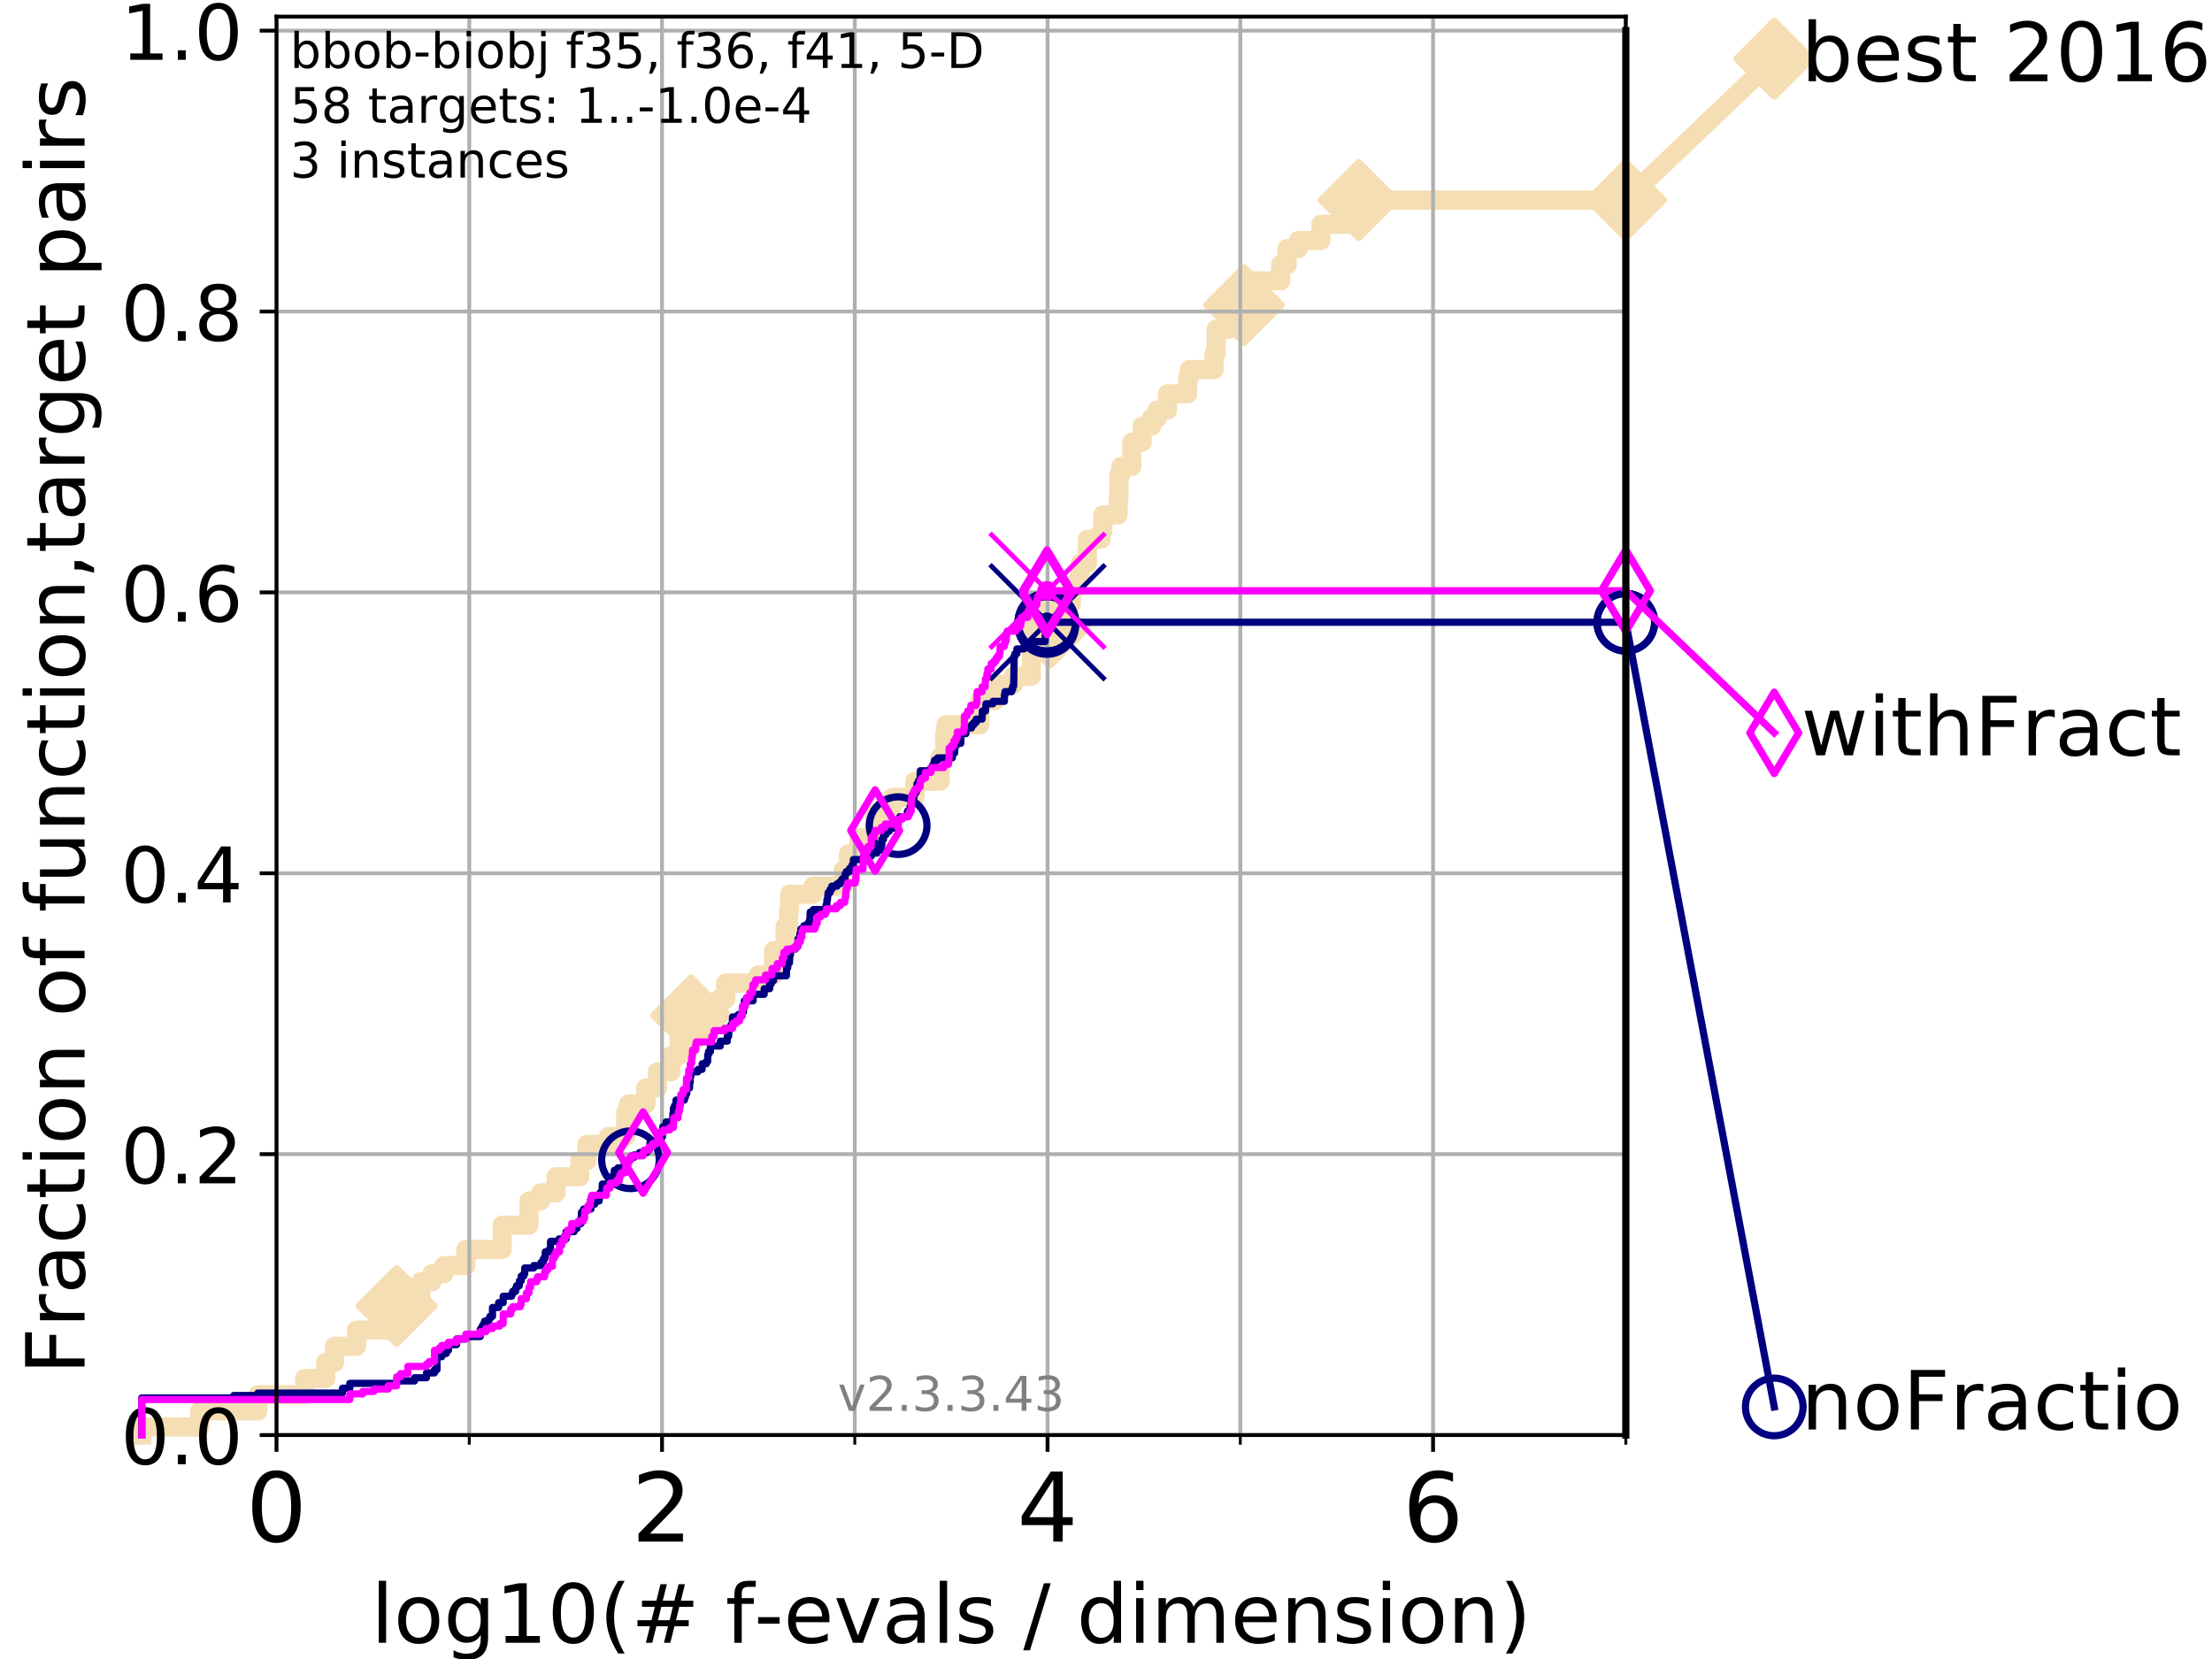 <?xml version="1.0" encoding="utf-8" standalone="no"?>
<!DOCTYPE svg PUBLIC "-//W3C//DTD SVG 1.1//EN"
  "http://www.w3.org/Graphics/SVG/1.1/DTD/svg11.dtd">
<!-- Created with matplotlib (https://matplotlib.org/) -->
<svg height="345.6pt" version="1.1" viewBox="0 0 460.8 345.6" width="460.8pt" xmlns="http://www.w3.org/2000/svg" xmlns:xlink="http://www.w3.org/1999/xlink">
 <defs>
  <style type="text/css">
*{stroke-linecap:butt;stroke-linejoin:round;}
  </style>
 </defs>
 <g id="figure_1">
  <g id="patch_1">
   <path d="M 0 345.6 
L 460.8 345.6 
L 460.8 0 
L 0 0 
z
" style="fill:#ffffff;"/>
  </g>
  <g id="axes_1">
   <g id="patch_2">
    <path d="M 57.6 298.944 
L 338.688 298.944 
L 338.688 3.456 
L 57.6 3.456 
z
" style="fill:#ffffff;"/>
   </g>
   <g id="line2d_1">
    <path d="M 29.533 298.944 
L 29.533 297.263 
L 41.621 297.263 
L 41.621 293.9 
L 53.709 293.9 
L 53.709 290.537 
L 63.468 290.537 
L 63.468 287.174 
L 67.851 287.174 
L 67.851 283.811 
L 69.688 283.811 
L 69.688 280.449 
L 74.263 280.449 
L 74.263 277.086 
L 81.776 277.086 
L 81.776 275.404 
L 82.627 275.404 
L 82.627 272.042 
L 87.644 272.042 
L 87.644 266.998 
L 89.973 266.998 
L 89.973 265.316 
L 92.504 265.316 
L 92.504 263.635 
L 97.044 263.635 
L 97.044 260.272 
L 104.592 260.272 
L 104.592 255.228 
L 110.189 255.228 
L 110.189 250.184 
L 112.581 250.184 
L 112.581 248.502 
L 115.835 248.502 
L 115.835 245.139 
L 120.759 245.139 
L 120.759 241.777 
L 122.277 241.777 
L 122.277 238.414 
L 126.773 238.414 
L 126.773 236.732 
L 130.345 236.732 
L 130.345 231.688 
L 130.927 231.688 
L 130.927 230.007 
L 134.535 230.007 
L 134.535 226.644 
L 136.98 226.644 
L 136.98 223.281 
L 139.731 223.281 
L 139.731 219.919 
L 141.464 219.919 
L 141.464 214.874 
L 143.977 214.874 
L 143.977 211.512 
L 149.735 211.512 
L 149.735 208.149 
L 151.179 208.149 
L 151.179 204.786 
L 157.998 204.786 
L 157.998 203.105 
L 161.137 203.105 
L 161.137 198.06 
L 163.558 198.06 
L 163.558 193.016 
L 164.28 193.016 
L 164.28 189.653 
L 164.486 189.653 
L 164.486 186.291 
L 169.354 186.291 
L 169.354 184.609 
L 175.686 184.609 
L 175.686 181.246 
L 176.763 181.246 
L 176.763 177.884 
L 178.957 177.884 
L 178.957 174.521 
L 182.215 174.521 
L 182.215 169.477 
L 185.542 169.477 
L 185.542 167.795 
L 185.928 167.795 
L 185.928 166.114 
L 190.575 166.114 
L 190.575 162.751 
L 195.837 162.751 
L 195.837 157.707 
L 196.806 157.707 
L 196.806 152.663 
L 197.041 152.663 
L 197.041 150.981 
L 204.12 150.981 
L 204.12 145.937 
L 207.288 145.937 
L 207.288 144.256 
L 208.267 144.256 
L 208.267 142.574 
L 211.104 142.574 
L 211.104 140.893 
L 214.861 140.893 
L 214.861 135.849 
L 217.52 135.849 
L 217.52 130.805 
L 218.699 130.805 
L 218.699 125.761 
L 223.186 125.761 
L 223.186 122.398 
L 224.518 122.398 
L 224.518 120.716 
L 225.002 120.716 
L 225.002 117.354 
L 226.528 117.354 
L 226.528 112.309 
L 229.416 112.309 
L 229.416 110.628 
L 229.752 110.628 
L 229.752 107.265 
L 232.923 107.265 
L 232.923 103.902 
L 233.086 103.902 
L 233.086 98.858 
L 233.483 98.858 
L 233.483 97.177 
L 235.79 97.177 
L 235.79 92.133 
L 237.924 92.133 
L 237.924 88.77 
L 239.885 88.77 
L 239.885 87.088 
L 241.075 87.088 
L 241.075 85.407 
L 243.208 85.407 
L 243.208 82.044 
L 247.412 82.044 
L 247.412 78.682 
L 247.747 78.682 
L 247.747 77 
L 252.91 77 
L 252.91 73.637 
L 253.343 73.637 
L 253.343 68.593 
L 255.767 68.593 
L 255.767 63.549 
L 259.137 63.549 
L 259.137 58.505 
L 266.778 58.505 
L 266.778 55.142 
L 268.135 55.142 
L 268.135 51.779 
L 270.47 51.779 
L 270.47 50.098 
L 275.16 50.098 
L 275.16 46.735 
L 283.053 46.735 
L 283.053 41.691 
L 338.688 41.691 
L 338.688 41.691 
" style="fill:none;stroke:#f5deb3;stroke-linecap:square;stroke-width:4;"/>
   </g>
   <g id="line2d_2">
    <defs>
     <path d="M 0 7.778 
L 7.778 0 
L 0 -7.778 
L -7.778 0 
z
" id="m6659a77c1f" style="stroke:#f5deb3;stroke-linejoin:miter;stroke-width:1.5;"/>
    </defs>
    <g>
     <use style="fill:#f5deb3;stroke:#f5deb3;stroke-linejoin:miter;stroke-width:1.5;" x="82.627" xlink:href="#m6659a77c1f" y="272.042"/>
     <use style="fill:#f5deb3;stroke:#f5deb3;stroke-linejoin:miter;stroke-width:1.5;" x="143.977" xlink:href="#m6659a77c1f" y="211.512"/>
     <use style="fill:#f5deb3;stroke:#f5deb3;stroke-linejoin:miter;stroke-width:1.5;" x="218.699" xlink:href="#m6659a77c1f" y="130.805"/>
     <use style="fill:#f5deb3;stroke:#f5deb3;stroke-linejoin:miter;stroke-width:1.5;" x="259.137" xlink:href="#m6659a77c1f" y="63.549"/>
     <use style="fill:#f5deb3;stroke:#f5deb3;stroke-linejoin:miter;stroke-width:1.5;" x="283.053" xlink:href="#m6659a77c1f" y="41.691"/>
     <use style="fill:#f5deb3;stroke:#f5deb3;stroke-linejoin:miter;stroke-width:1.5;" x="338.688" xlink:href="#m6659a77c1f" y="41.691"/>
    </g>
   </g>
   <g id="line2d_3">
    <path style="fill:none;stroke:#f5deb3;stroke-linecap:square;stroke-width:4;"/>
    <g/>
   </g>
   <g id="line2d_4">
    <path d="M 338.688 41.691 
L 369.608 12.233 
" style="fill:none;stroke:#f5deb3;stroke-linecap:square;stroke-width:4;"/>
    <g>
     <use style="fill:#f5deb3;stroke:#f5deb3;stroke-linejoin:miter;stroke-width:1.5;" x="338.688" xlink:href="#m6659a77c1f" y="41.691"/>
     <use style="fill:#f5deb3;stroke:#f5deb3;stroke-linejoin:miter;stroke-width:1.5;" x="369.608" xlink:href="#m6659a77c1f" y="12.233"/>
    </g>
   </g>
   <g id="matplotlib.axis_1">
    <g id="xtick_1">
     <g id="line2d_5">
      <path clip-path="url(#p2bb53ebdf7)" d="M 57.6 298.944 
L 57.6 3.456 
" style="fill:none;stroke:#b0b0b0;stroke-linecap:square;stroke-width:0.8;"/>
     </g>
     <g id="line2d_6">
      <defs>
       <path d="M 0 0 
L 0 3.5 
" id="m6a890334a6" style="stroke:#000000;stroke-width:0.8;"/>
      </defs>
      <g>
       <use style="stroke:#000000;stroke-width:0.8;" x="57.6" xlink:href="#m6a890334a6" y="298.944"/>
      </g>
     </g>
     <g id="text_1">
      <!-- 0 -->
      <defs>
       <path d="M 31.781 66.406 
Q 24.172 66.406 20.328 58.906 
Q 16.5 51.422 16.5 36.375 
Q 16.5 21.391 20.328 13.891 
Q 24.172 6.391 31.781 6.391 
Q 39.453 6.391 43.281 13.891 
Q 47.125 21.391 47.125 36.375 
Q 47.125 51.422 43.281 58.906 
Q 39.453 66.406 31.781 66.406 
z
M 31.781 74.219 
Q 44.047 74.219 50.516 64.516 
Q 56.984 54.828 56.984 36.375 
Q 56.984 17.969 50.516 8.266 
Q 44.047 -1.422 31.781 -1.422 
Q 19.531 -1.422 13.062 8.266 
Q 6.594 17.969 6.594 36.375 
Q 6.594 54.828 13.062 64.516 
Q 19.531 74.219 31.781 74.219 
z
" id="DejaVuSans-48"/>
      </defs>
      <g transform="translate(51.237 321.141)scale(0.2 -0.2)">
       <use xlink:href="#DejaVuSans-48"/>
      </g>
     </g>
    </g>
    <g id="xtick_2">
     <g id="line2d_7">
      <path clip-path="url(#p2bb53ebdf7)" d="M 137.911 298.944 
L 137.911 3.456 
" style="fill:none;stroke:#b0b0b0;stroke-linecap:square;stroke-width:0.8;"/>
     </g>
     <g id="line2d_8">
      <g>
       <use style="stroke:#000000;stroke-width:0.8;" x="137.911" xlink:href="#m6a890334a6" y="298.944"/>
      </g>
     </g>
     <g id="text_2">
      <!-- 2 -->
      <defs>
       <path d="M 19.188 8.297 
L 53.609 8.297 
L 53.609 0 
L 7.328 0 
L 7.328 8.297 
Q 12.938 14.109 22.625 23.891 
Q 32.328 33.688 34.812 36.531 
Q 39.547 41.844 41.422 45.531 
Q 43.312 49.219 43.312 52.781 
Q 43.312 58.594 39.234 62.25 
Q 35.156 65.922 28.609 65.922 
Q 23.969 65.922 18.812 64.312 
Q 13.672 62.703 7.812 59.422 
L 7.812 69.391 
Q 13.766 71.781 18.938 73 
Q 24.125 74.219 28.422 74.219 
Q 39.75 74.219 46.484 68.547 
Q 53.219 62.891 53.219 53.422 
Q 53.219 48.922 51.531 44.891 
Q 49.859 40.875 45.406 35.406 
Q 44.188 33.984 37.641 27.219 
Q 31.109 20.453 19.188 8.297 
z
" id="DejaVuSans-50"/>
      </defs>
      <g transform="translate(131.548 321.141)scale(0.2 -0.2)">
       <use xlink:href="#DejaVuSans-50"/>
      </g>
     </g>
    </g>
    <g id="xtick_3">
     <g id="line2d_9">
      <path clip-path="url(#p2bb53ebdf7)" d="M 218.222 298.944 
L 218.222 3.456 
" style="fill:none;stroke:#b0b0b0;stroke-linecap:square;stroke-width:0.8;"/>
     </g>
     <g id="line2d_10">
      <g>
       <use style="stroke:#000000;stroke-width:0.8;" x="218.222" xlink:href="#m6a890334a6" y="298.944"/>
      </g>
     </g>
     <g id="text_3">
      <!-- 4 -->
      <defs>
       <path d="M 37.797 64.312 
L 12.891 25.391 
L 37.797 25.391 
z
M 35.203 72.906 
L 47.609 72.906 
L 47.609 25.391 
L 58.016 25.391 
L 58.016 17.188 
L 47.609 17.188 
L 47.609 0 
L 37.797 0 
L 37.797 17.188 
L 4.891 17.188 
L 4.891 26.703 
z
" id="DejaVuSans-52"/>
      </defs>
      <g transform="translate(211.859 321.141)scale(0.2 -0.2)">
       <use xlink:href="#DejaVuSans-52"/>
      </g>
     </g>
    </g>
    <g id="xtick_4">
     <g id="line2d_11">
      <path clip-path="url(#p2bb53ebdf7)" d="M 298.533 298.944 
L 298.533 3.456 
" style="fill:none;stroke:#b0b0b0;stroke-linecap:square;stroke-width:0.8;"/>
     </g>
     <g id="line2d_12">
      <g>
       <use style="stroke:#000000;stroke-width:0.8;" x="298.533" xlink:href="#m6a890334a6" y="298.944"/>
      </g>
     </g>
     <g id="text_4">
      <!-- 6 -->
      <defs>
       <path d="M 33.016 40.375 
Q 26.375 40.375 22.484 35.828 
Q 18.609 31.297 18.609 23.391 
Q 18.609 15.531 22.484 10.953 
Q 26.375 6.391 33.016 6.391 
Q 39.656 6.391 43.531 10.953 
Q 47.406 15.531 47.406 23.391 
Q 47.406 31.297 43.531 35.828 
Q 39.656 40.375 33.016 40.375 
z
M 52.594 71.297 
L 52.594 62.312 
Q 48.875 64.062 45.094 64.984 
Q 41.312 65.922 37.594 65.922 
Q 27.828 65.922 22.672 59.328 
Q 17.531 52.734 16.797 39.406 
Q 19.672 43.656 24.016 45.922 
Q 28.375 48.188 33.594 48.188 
Q 44.578 48.188 50.953 41.516 
Q 57.328 34.859 57.328 23.391 
Q 57.328 12.156 50.688 5.359 
Q 44.047 -1.422 33.016 -1.422 
Q 20.359 -1.422 13.672 8.266 
Q 6.984 17.969 6.984 36.375 
Q 6.984 53.656 15.188 63.938 
Q 23.391 74.219 37.203 74.219 
Q 40.922 74.219 44.703 73.484 
Q 48.484 72.75 52.594 71.297 
z
" id="DejaVuSans-54"/>
      </defs>
      <g transform="translate(292.17 321.141)scale(0.2 -0.2)">
       <use xlink:href="#DejaVuSans-54"/>
      </g>
     </g>
    </g>
    <g id="xtick_5">
     <g id="line2d_13">
      <path clip-path="url(#p2bb53ebdf7)" d="M 97.755 298.944 
L 97.755 3.456 
" style="fill:none;stroke:#b0b0b0;stroke-linecap:square;stroke-width:0.8;"/>
     </g>
     <g id="line2d_14">
      <defs>
       <path d="M 0 0 
L 0 2 
" id="mffd6e98cc1" style="stroke:#000000;stroke-width:0.6;"/>
      </defs>
      <g>
       <use style="stroke:#000000;stroke-width:0.6;" x="97.755" xlink:href="#mffd6e98cc1" y="298.944"/>
      </g>
     </g>
    </g>
    <g id="xtick_6">
     <g id="line2d_15">
      <path clip-path="url(#p2bb53ebdf7)" d="M 178.066 298.944 
L 178.066 3.456 
" style="fill:none;stroke:#b0b0b0;stroke-linecap:square;stroke-width:0.8;"/>
     </g>
     <g id="line2d_16">
      <g>
       <use style="stroke:#000000;stroke-width:0.6;" x="178.066" xlink:href="#mffd6e98cc1" y="298.944"/>
      </g>
     </g>
    </g>
    <g id="xtick_7">
     <g id="line2d_17">
      <path clip-path="url(#p2bb53ebdf7)" d="M 258.377 298.944 
L 258.377 3.456 
" style="fill:none;stroke:#b0b0b0;stroke-linecap:square;stroke-width:0.8;"/>
     </g>
     <g id="line2d_18">
      <g>
       <use style="stroke:#000000;stroke-width:0.6;" x="258.377" xlink:href="#mffd6e98cc1" y="298.944"/>
      </g>
     </g>
    </g>
    <g id="xtick_8">
     <g id="line2d_19">
      <path clip-path="url(#p2bb53ebdf7)" d="M 338.688 298.944 
L 338.688 3.456 
" style="fill:none;stroke:#b0b0b0;stroke-linecap:square;stroke-width:0.8;"/>
     </g>
     <g id="line2d_20">
      <g>
       <use style="stroke:#000000;stroke-width:0.6;" x="338.688" xlink:href="#mffd6e98cc1" y="298.944"/>
      </g>
     </g>
    </g>
    <g id="text_5">
     <!-- log10(# f-evals / dimension) -->
     <defs>
      <path d="M 9.422 75.984 
L 18.406 75.984 
L 18.406 0 
L 9.422 0 
z
" id="DejaVuSans-108"/>
      <path d="M 30.609 48.391 
Q 23.391 48.391 19.188 42.75 
Q 14.984 37.109 14.984 27.297 
Q 14.984 17.484 19.156 11.844 
Q 23.344 6.203 30.609 6.203 
Q 37.797 6.203 41.984 11.859 
Q 46.188 17.531 46.188 27.297 
Q 46.188 37.016 41.984 42.703 
Q 37.797 48.391 30.609 48.391 
z
M 30.609 56 
Q 42.328 56 49.016 48.375 
Q 55.719 40.766 55.719 27.297 
Q 55.719 13.875 49.016 6.219 
Q 42.328 -1.422 30.609 -1.422 
Q 18.844 -1.422 12.172 6.219 
Q 5.516 13.875 5.516 27.297 
Q 5.516 40.766 12.172 48.375 
Q 18.844 56 30.609 56 
z
" id="DejaVuSans-111"/>
      <path d="M 45.406 27.984 
Q 45.406 37.75 41.375 43.109 
Q 37.359 48.484 30.078 48.484 
Q 22.859 48.484 18.828 43.109 
Q 14.797 37.75 14.797 27.984 
Q 14.797 18.266 18.828 12.891 
Q 22.859 7.516 30.078 7.516 
Q 37.359 7.516 41.375 12.891 
Q 45.406 18.266 45.406 27.984 
z
M 54.391 6.781 
Q 54.391 -7.172 48.188 -13.984 
Q 42 -20.797 29.203 -20.797 
Q 24.469 -20.797 20.266 -20.094 
Q 16.062 -19.391 12.109 -17.922 
L 12.109 -9.188 
Q 16.062 -11.328 19.922 -12.344 
Q 23.781 -13.375 27.781 -13.375 
Q 36.625 -13.375 41.016 -8.766 
Q 45.406 -4.156 45.406 5.172 
L 45.406 9.625 
Q 42.625 4.781 38.281 2.391 
Q 33.938 0 27.875 0 
Q 17.828 0 11.672 7.656 
Q 5.516 15.328 5.516 27.984 
Q 5.516 40.672 11.672 48.328 
Q 17.828 56 27.875 56 
Q 33.938 56 38.281 53.609 
Q 42.625 51.219 45.406 46.391 
L 45.406 54.688 
L 54.391 54.688 
z
" id="DejaVuSans-103"/>
      <path d="M 12.406 8.297 
L 28.516 8.297 
L 28.516 63.922 
L 10.984 60.406 
L 10.984 69.391 
L 28.422 72.906 
L 38.281 72.906 
L 38.281 8.297 
L 54.391 8.297 
L 54.391 0 
L 12.406 0 
z
" id="DejaVuSans-49"/>
      <path d="M 31 75.875 
Q 24.469 64.656 21.281 53.656 
Q 18.109 42.672 18.109 31.391 
Q 18.109 20.125 21.312 9.062 
Q 24.516 -2 31 -13.188 
L 23.188 -13.188 
Q 15.875 -1.703 12.234 9.375 
Q 8.594 20.453 8.594 31.391 
Q 8.594 42.281 12.203 53.312 
Q 15.828 64.359 23.188 75.875 
z
" id="DejaVuSans-40"/>
      <path d="M 51.125 44 
L 36.922 44 
L 32.812 27.688 
L 47.125 27.688 
z
M 43.797 71.781 
L 38.719 51.516 
L 52.984 51.516 
L 58.109 71.781 
L 65.922 71.781 
L 60.891 51.516 
L 76.125 51.516 
L 76.125 44 
L 58.984 44 
L 54.984 27.688 
L 70.516 27.688 
L 70.516 20.219 
L 53.078 20.219 
L 48 0 
L 40.188 0 
L 45.219 20.219 
L 30.906 20.219 
L 25.875 0 
L 18.016 0 
L 23.094 20.219 
L 7.719 20.219 
L 7.719 27.688 
L 24.906 27.688 
L 29 44 
L 13.281 44 
L 13.281 51.516 
L 30.906 51.516 
L 35.891 71.781 
z
" id="DejaVuSans-35"/>
      <path id="DejaVuSans-32"/>
      <path d="M 37.109 75.984 
L 37.109 68.5 
L 28.516 68.5 
Q 23.688 68.5 21.797 66.547 
Q 19.922 64.594 19.922 59.516 
L 19.922 54.688 
L 34.719 54.688 
L 34.719 47.703 
L 19.922 47.703 
L 19.922 0 
L 10.891 0 
L 10.891 47.703 
L 2.297 47.703 
L 2.297 54.688 
L 10.891 54.688 
L 10.891 58.5 
Q 10.891 67.625 15.141 71.797 
Q 19.391 75.984 28.609 75.984 
z
" id="DejaVuSans-102"/>
      <path d="M 4.891 31.391 
L 31.203 31.391 
L 31.203 23.391 
L 4.891 23.391 
z
" id="DejaVuSans-45"/>
      <path d="M 56.203 29.594 
L 56.203 25.203 
L 14.891 25.203 
Q 15.484 15.922 20.484 11.062 
Q 25.484 6.203 34.422 6.203 
Q 39.594 6.203 44.453 7.469 
Q 49.312 8.734 54.109 11.281 
L 54.109 2.781 
Q 49.266 0.734 44.188 -0.344 
Q 39.109 -1.422 33.891 -1.422 
Q 20.797 -1.422 13.156 6.188 
Q 5.516 13.812 5.516 26.812 
Q 5.516 40.234 12.766 48.109 
Q 20.016 56 32.328 56 
Q 43.359 56 49.781 48.891 
Q 56.203 41.797 56.203 29.594 
z
M 47.219 32.234 
Q 47.125 39.594 43.094 43.984 
Q 39.062 48.391 32.422 48.391 
Q 24.906 48.391 20.391 44.141 
Q 15.875 39.891 15.188 32.172 
z
" id="DejaVuSans-101"/>
      <path d="M 2.984 54.688 
L 12.5 54.688 
L 29.594 8.797 
L 46.688 54.688 
L 56.203 54.688 
L 35.688 0 
L 23.484 0 
z
" id="DejaVuSans-118"/>
      <path d="M 34.281 27.484 
Q 23.391 27.484 19.188 25 
Q 14.984 22.516 14.984 16.5 
Q 14.984 11.719 18.141 8.906 
Q 21.297 6.109 26.703 6.109 
Q 34.188 6.109 38.703 11.406 
Q 43.219 16.703 43.219 25.484 
L 43.219 27.484 
z
M 52.203 31.203 
L 52.203 0 
L 43.219 0 
L 43.219 8.297 
Q 40.141 3.328 35.547 0.953 
Q 30.953 -1.422 24.312 -1.422 
Q 15.922 -1.422 10.953 3.297 
Q 6 8.016 6 15.922 
Q 6 25.141 12.172 29.828 
Q 18.359 34.516 30.609 34.516 
L 43.219 34.516 
L 43.219 35.406 
Q 43.219 41.609 39.141 45 
Q 35.062 48.391 27.688 48.391 
Q 23 48.391 18.547 47.266 
Q 14.109 46.141 10.016 43.891 
L 10.016 52.203 
Q 14.938 54.109 19.578 55.047 
Q 24.219 56 28.609 56 
Q 40.484 56 46.344 49.844 
Q 52.203 43.703 52.203 31.203 
z
" id="DejaVuSans-97"/>
      <path d="M 44.281 53.078 
L 44.281 44.578 
Q 40.484 46.531 36.375 47.5 
Q 32.281 48.484 27.875 48.484 
Q 21.188 48.484 17.844 46.438 
Q 14.5 44.391 14.5 40.281 
Q 14.5 37.156 16.891 35.375 
Q 19.281 33.594 26.516 31.984 
L 29.594 31.297 
Q 39.156 29.25 43.188 25.516 
Q 47.219 21.781 47.219 15.094 
Q 47.219 7.469 41.188 3.016 
Q 35.156 -1.422 24.609 -1.422 
Q 20.219 -1.422 15.453 -0.562 
Q 10.688 0.297 5.422 2 
L 5.422 11.281 
Q 10.406 8.688 15.234 7.391 
Q 20.062 6.109 24.812 6.109 
Q 31.156 6.109 34.562 8.281 
Q 37.984 10.453 37.984 14.406 
Q 37.984 18.062 35.516 20.016 
Q 33.062 21.969 24.703 23.781 
L 21.578 24.516 
Q 13.234 26.266 9.516 29.906 
Q 5.812 33.547 5.812 39.891 
Q 5.812 47.609 11.281 51.797 
Q 16.75 56 26.812 56 
Q 31.781 56 36.172 55.266 
Q 40.578 54.547 44.281 53.078 
z
" id="DejaVuSans-115"/>
      <path d="M 25.391 72.906 
L 33.688 72.906 
L 8.297 -9.281 
L 0 -9.281 
z
" id="DejaVuSans-47"/>
      <path d="M 45.406 46.391 
L 45.406 75.984 
L 54.391 75.984 
L 54.391 0 
L 45.406 0 
L 45.406 8.203 
Q 42.578 3.328 38.25 0.953 
Q 33.938 -1.422 27.875 -1.422 
Q 17.969 -1.422 11.734 6.484 
Q 5.516 14.406 5.516 27.297 
Q 5.516 40.188 11.734 48.094 
Q 17.969 56 27.875 56 
Q 33.938 56 38.25 53.625 
Q 42.578 51.266 45.406 46.391 
z
M 14.797 27.297 
Q 14.797 17.391 18.875 11.75 
Q 22.953 6.109 30.078 6.109 
Q 37.203 6.109 41.297 11.75 
Q 45.406 17.391 45.406 27.297 
Q 45.406 37.203 41.297 42.844 
Q 37.203 48.484 30.078 48.484 
Q 22.953 48.484 18.875 42.844 
Q 14.797 37.203 14.797 27.297 
z
" id="DejaVuSans-100"/>
      <path d="M 9.422 54.688 
L 18.406 54.688 
L 18.406 0 
L 9.422 0 
z
M 9.422 75.984 
L 18.406 75.984 
L 18.406 64.594 
L 9.422 64.594 
z
" id="DejaVuSans-105"/>
      <path d="M 52 44.188 
Q 55.375 50.25 60.062 53.125 
Q 64.75 56 71.094 56 
Q 79.641 56 84.281 50.016 
Q 88.922 44.047 88.922 33.016 
L 88.922 0 
L 79.891 0 
L 79.891 32.719 
Q 79.891 40.578 77.094 44.375 
Q 74.312 48.188 68.609 48.188 
Q 61.625 48.188 57.562 43.547 
Q 53.516 38.922 53.516 30.906 
L 53.516 0 
L 44.484 0 
L 44.484 32.719 
Q 44.484 40.625 41.703 44.406 
Q 38.922 48.188 33.109 48.188 
Q 26.219 48.188 22.156 43.531 
Q 18.109 38.875 18.109 30.906 
L 18.109 0 
L 9.078 0 
L 9.078 54.688 
L 18.109 54.688 
L 18.109 46.188 
Q 21.188 51.219 25.484 53.609 
Q 29.781 56 35.688 56 
Q 41.656 56 45.828 52.969 
Q 50 49.953 52 44.188 
z
" id="DejaVuSans-109"/>
      <path d="M 54.891 33.016 
L 54.891 0 
L 45.906 0 
L 45.906 32.719 
Q 45.906 40.484 42.875 44.328 
Q 39.844 48.188 33.797 48.188 
Q 26.516 48.188 22.312 43.547 
Q 18.109 38.922 18.109 30.906 
L 18.109 0 
L 9.078 0 
L 9.078 54.688 
L 18.109 54.688 
L 18.109 46.188 
Q 21.344 51.125 25.703 53.562 
Q 30.078 56 35.797 56 
Q 45.219 56 50.047 50.172 
Q 54.891 44.344 54.891 33.016 
z
" id="DejaVuSans-110"/>
      <path d="M 8.016 75.875 
L 15.828 75.875 
Q 23.141 64.359 26.781 53.312 
Q 30.422 42.281 30.422 31.391 
Q 30.422 20.453 26.781 9.375 
Q 23.141 -1.703 15.828 -13.188 
L 8.016 -13.188 
Q 14.5 -2 17.703 9.062 
Q 20.906 20.125 20.906 31.391 
Q 20.906 42.672 17.703 53.656 
Q 14.5 64.656 8.016 75.875 
z
" id="DejaVuSans-41"/>
     </defs>
     <g transform="translate(77.303 342.218)scale(0.17 -0.17)">
      <use xlink:href="#DejaVuSans-108"/>
      <use x="27.783" xlink:href="#DejaVuSans-111"/>
      <use x="88.965" xlink:href="#DejaVuSans-103"/>
      <use x="152.441" xlink:href="#DejaVuSans-49"/>
      <use x="216.064" xlink:href="#DejaVuSans-48"/>
      <use x="279.688" xlink:href="#DejaVuSans-40"/>
      <use x="318.701" xlink:href="#DejaVuSans-35"/>
      <use x="402.49" xlink:href="#DejaVuSans-32"/>
      <use x="434.277" xlink:href="#DejaVuSans-102"/>
      <use x="469.404" xlink:href="#DejaVuSans-45"/>
      <use x="505.488" xlink:href="#DejaVuSans-101"/>
      <use x="567.012" xlink:href="#DejaVuSans-118"/>
      <use x="626.191" xlink:href="#DejaVuSans-97"/>
      <use x="687.471" xlink:href="#DejaVuSans-108"/>
      <use x="715.254" xlink:href="#DejaVuSans-115"/>
      <use x="767.354" xlink:href="#DejaVuSans-32"/>
      <use x="799.141" xlink:href="#DejaVuSans-47"/>
      <use x="832.832" xlink:href="#DejaVuSans-32"/>
      <use x="864.619" xlink:href="#DejaVuSans-100"/>
      <use x="928.096" xlink:href="#DejaVuSans-105"/>
      <use x="955.879" xlink:href="#DejaVuSans-109"/>
      <use x="1053.291" xlink:href="#DejaVuSans-101"/>
      <use x="1114.814" xlink:href="#DejaVuSans-110"/>
      <use x="1178.193" xlink:href="#DejaVuSans-115"/>
      <use x="1230.293" xlink:href="#DejaVuSans-105"/>
      <use x="1258.076" xlink:href="#DejaVuSans-111"/>
      <use x="1319.258" xlink:href="#DejaVuSans-110"/>
      <use x="1382.637" xlink:href="#DejaVuSans-41"/>
     </g>
    </g>
   </g>
   <g id="matplotlib.axis_2">
    <g id="ytick_1">
     <g id="line2d_21">
      <path clip-path="url(#p2bb53ebdf7)" d="M 57.6 298.944 
L 338.688 298.944 
" style="fill:none;stroke:#b0b0b0;stroke-linecap:square;stroke-width:0.8;"/>
     </g>
     <g id="line2d_22">
      <defs>
       <path d="M 0 0 
L -3.5 0 
" id="m3afc0e6c59" style="stroke:#000000;stroke-width:0.8;"/>
      </defs>
      <g>
       <use style="stroke:#000000;stroke-width:0.8;" x="57.6" xlink:href="#m3afc0e6c59" y="298.944"/>
      </g>
     </g>
     <g id="text_6">
      <!-- 0.0 -->
      <defs>
       <path d="M 10.688 12.406 
L 21 12.406 
L 21 0 
L 10.688 0 
z
" id="DejaVuSans-46"/>
      </defs>
      <g transform="translate(25.155 305.023)scale(0.16 -0.16)">
       <use xlink:href="#DejaVuSans-48"/>
       <use x="63.623" xlink:href="#DejaVuSans-46"/>
       <use x="95.41" xlink:href="#DejaVuSans-48"/>
      </g>
     </g>
    </g>
    <g id="ytick_2">
     <g id="line2d_23">
      <path clip-path="url(#p2bb53ebdf7)" d="M 57.6 240.432 
L 338.688 240.432 
" style="fill:none;stroke:#b0b0b0;stroke-linecap:square;stroke-width:0.8;"/>
     </g>
     <g id="line2d_24">
      <g>
       <use style="stroke:#000000;stroke-width:0.8;" x="57.6" xlink:href="#m3afc0e6c59" y="240.432"/>
      </g>
     </g>
     <g id="text_7">
      <!-- 0.2 -->
      <g transform="translate(25.155 246.51)scale(0.16 -0.16)">
       <use xlink:href="#DejaVuSans-48"/>
       <use x="63.623" xlink:href="#DejaVuSans-46"/>
       <use x="95.41" xlink:href="#DejaVuSans-50"/>
      </g>
     </g>
    </g>
    <g id="ytick_3">
     <g id="line2d_25">
      <path clip-path="url(#p2bb53ebdf7)" d="M 57.6 181.919 
L 338.688 181.919 
" style="fill:none;stroke:#b0b0b0;stroke-linecap:square;stroke-width:0.8;"/>
     </g>
     <g id="line2d_26">
      <g>
       <use style="stroke:#000000;stroke-width:0.8;" x="57.6" xlink:href="#m3afc0e6c59" y="181.919"/>
      </g>
     </g>
     <g id="text_8">
      <!-- 0.4 -->
      <g transform="translate(25.155 187.998)scale(0.16 -0.16)">
       <use xlink:href="#DejaVuSans-48"/>
       <use x="63.623" xlink:href="#DejaVuSans-46"/>
       <use x="95.41" xlink:href="#DejaVuSans-52"/>
      </g>
     </g>
    </g>
    <g id="ytick_4">
     <g id="line2d_27">
      <path clip-path="url(#p2bb53ebdf7)" d="M 57.6 123.407 
L 338.688 123.407 
" style="fill:none;stroke:#b0b0b0;stroke-linecap:square;stroke-width:0.8;"/>
     </g>
     <g id="line2d_28">
      <g>
       <use style="stroke:#000000;stroke-width:0.8;" x="57.6" xlink:href="#m3afc0e6c59" y="123.407"/>
      </g>
     </g>
     <g id="text_9">
      <!-- 0.6 -->
      <g transform="translate(25.155 129.485)scale(0.16 -0.16)">
       <use xlink:href="#DejaVuSans-48"/>
       <use x="63.623" xlink:href="#DejaVuSans-46"/>
       <use x="95.41" xlink:href="#DejaVuSans-54"/>
      </g>
     </g>
    </g>
    <g id="ytick_5">
     <g id="line2d_29">
      <path clip-path="url(#p2bb53ebdf7)" d="M 57.6 64.894 
L 338.688 64.894 
" style="fill:none;stroke:#b0b0b0;stroke-linecap:square;stroke-width:0.8;"/>
     </g>
     <g id="line2d_30">
      <g>
       <use style="stroke:#000000;stroke-width:0.8;" x="57.6" xlink:href="#m3afc0e6c59" y="64.894"/>
      </g>
     </g>
     <g id="text_10">
      <!-- 0.8 -->
      <defs>
       <path d="M 31.781 34.625 
Q 24.75 34.625 20.719 30.859 
Q 16.703 27.094 16.703 20.516 
Q 16.703 13.922 20.719 10.156 
Q 24.75 6.391 31.781 6.391 
Q 38.812 6.391 42.859 10.172 
Q 46.922 13.969 46.922 20.516 
Q 46.922 27.094 42.891 30.859 
Q 38.875 34.625 31.781 34.625 
z
M 21.922 38.812 
Q 15.578 40.375 12.031 44.719 
Q 8.5 49.078 8.5 55.328 
Q 8.5 64.062 14.719 69.141 
Q 20.953 74.219 31.781 74.219 
Q 42.672 74.219 48.875 69.141 
Q 55.078 64.062 55.078 55.328 
Q 55.078 49.078 51.531 44.719 
Q 48 40.375 41.703 38.812 
Q 48.828 37.156 52.797 32.312 
Q 56.781 27.484 56.781 20.516 
Q 56.781 9.906 50.312 4.234 
Q 43.844 -1.422 31.781 -1.422 
Q 19.734 -1.422 13.25 4.234 
Q 6.781 9.906 6.781 20.516 
Q 6.781 27.484 10.781 32.312 
Q 14.797 37.156 21.922 38.812 
z
M 18.312 54.391 
Q 18.312 48.734 21.844 45.562 
Q 25.391 42.391 31.781 42.391 
Q 38.141 42.391 41.719 45.562 
Q 45.312 48.734 45.312 54.391 
Q 45.312 60.062 41.719 63.234 
Q 38.141 66.406 31.781 66.406 
Q 25.391 66.406 21.844 63.234 
Q 18.312 60.062 18.312 54.391 
z
" id="DejaVuSans-56"/>
      </defs>
      <g transform="translate(25.155 70.973)scale(0.16 -0.16)">
       <use xlink:href="#DejaVuSans-48"/>
       <use x="63.623" xlink:href="#DejaVuSans-46"/>
       <use x="95.41" xlink:href="#DejaVuSans-56"/>
      </g>
     </g>
    </g>
    <g id="ytick_6">
     <g id="line2d_31">
      <path clip-path="url(#p2bb53ebdf7)" d="M 57.6 6.382 
L 338.688 6.382 
" style="fill:none;stroke:#b0b0b0;stroke-linecap:square;stroke-width:0.8;"/>
     </g>
     <g id="line2d_32">
      <g>
       <use style="stroke:#000000;stroke-width:0.8;" x="57.6" xlink:href="#m3afc0e6c59" y="6.382"/>
      </g>
     </g>
     <g id="text_11">
      <!-- 1.0 -->
      <g transform="translate(25.155 12.46)scale(0.16 -0.16)">
       <use xlink:href="#DejaVuSans-49"/>
       <use x="63.623" xlink:href="#DejaVuSans-46"/>
       <use x="95.41" xlink:href="#DejaVuSans-48"/>
      </g>
     </g>
    </g>
    <g id="text_12">
     <!-- Fraction of function,target pairs -->
     <defs>
      <path d="M 9.812 72.906 
L 51.703 72.906 
L 51.703 64.594 
L 19.672 64.594 
L 19.672 43.109 
L 48.578 43.109 
L 48.578 34.812 
L 19.672 34.812 
L 19.672 0 
L 9.812 0 
z
" id="DejaVuSans-70"/>
      <path d="M 41.109 46.297 
Q 39.594 47.172 37.812 47.578 
Q 36.031 48 33.891 48 
Q 26.266 48 22.188 43.047 
Q 18.109 38.094 18.109 28.812 
L 18.109 0 
L 9.078 0 
L 9.078 54.688 
L 18.109 54.688 
L 18.109 46.188 
Q 20.953 51.172 25.484 53.578 
Q 30.031 56 36.531 56 
Q 37.453 56 38.578 55.875 
Q 39.703 55.766 41.062 55.516 
z
" id="DejaVuSans-114"/>
      <path d="M 48.781 52.594 
L 48.781 44.188 
Q 44.969 46.297 41.141 47.344 
Q 37.312 48.391 33.406 48.391 
Q 24.656 48.391 19.812 42.844 
Q 14.984 37.312 14.984 27.297 
Q 14.984 17.281 19.812 11.734 
Q 24.656 6.203 33.406 6.203 
Q 37.312 6.203 41.141 7.25 
Q 44.969 8.297 48.781 10.406 
L 48.781 2.094 
Q 45.016 0.344 40.984 -0.531 
Q 36.969 -1.422 32.422 -1.422 
Q 20.062 -1.422 12.781 6.344 
Q 5.516 14.109 5.516 27.297 
Q 5.516 40.672 12.859 48.328 
Q 20.219 56 33.016 56 
Q 37.156 56 41.109 55.141 
Q 45.062 54.297 48.781 52.594 
z
" id="DejaVuSans-99"/>
      <path d="M 18.312 70.219 
L 18.312 54.688 
L 36.812 54.688 
L 36.812 47.703 
L 18.312 47.703 
L 18.312 18.016 
Q 18.312 11.328 20.141 9.422 
Q 21.969 7.516 27.594 7.516 
L 36.812 7.516 
L 36.812 0 
L 27.594 0 
Q 17.188 0 13.234 3.875 
Q 9.281 7.766 9.281 18.016 
L 9.281 47.703 
L 2.688 47.703 
L 2.688 54.688 
L 9.281 54.688 
L 9.281 70.219 
z
" id="DejaVuSans-116"/>
      <path d="M 8.5 21.578 
L 8.5 54.688 
L 17.484 54.688 
L 17.484 21.922 
Q 17.484 14.156 20.5 10.266 
Q 23.531 6.391 29.594 6.391 
Q 36.859 6.391 41.078 11.031 
Q 45.312 15.672 45.312 23.688 
L 45.312 54.688 
L 54.297 54.688 
L 54.297 0 
L 45.312 0 
L 45.312 8.406 
Q 42.047 3.422 37.719 1 
Q 33.406 -1.422 27.688 -1.422 
Q 18.266 -1.422 13.375 4.438 
Q 8.5 10.297 8.5 21.578 
z
M 31.109 56 
z
" id="DejaVuSans-117"/>
      <path d="M 11.719 12.406 
L 22.016 12.406 
L 22.016 4 
L 14.016 -11.625 
L 7.719 -11.625 
L 11.719 4 
z
" id="DejaVuSans-44"/>
      <path d="M 18.109 8.203 
L 18.109 -20.797 
L 9.078 -20.797 
L 9.078 54.688 
L 18.109 54.688 
L 18.109 46.391 
Q 20.953 51.266 25.266 53.625 
Q 29.594 56 35.594 56 
Q 45.562 56 51.781 48.094 
Q 58.016 40.188 58.016 27.297 
Q 58.016 14.406 51.781 6.484 
Q 45.562 -1.422 35.594 -1.422 
Q 29.594 -1.422 25.266 0.953 
Q 20.953 3.328 18.109 8.203 
z
M 48.688 27.297 
Q 48.688 37.203 44.609 42.844 
Q 40.531 48.484 33.406 48.484 
Q 26.266 48.484 22.188 42.844 
Q 18.109 37.203 18.109 27.297 
Q 18.109 17.391 22.188 11.75 
Q 26.266 6.109 33.406 6.109 
Q 40.531 6.109 44.609 11.75 
Q 48.688 17.391 48.688 27.297 
z
" id="DejaVuSans-112"/>
     </defs>
     <g transform="translate(17.62 286.339)rotate(-90)scale(0.17 -0.17)">
      <use xlink:href="#DejaVuSans-70"/>
      <use x="57.41" xlink:href="#DejaVuSans-114"/>
      <use x="98.523" xlink:href="#DejaVuSans-97"/>
      <use x="159.803" xlink:href="#DejaVuSans-99"/>
      <use x="214.783" xlink:href="#DejaVuSans-116"/>
      <use x="253.992" xlink:href="#DejaVuSans-105"/>
      <use x="281.775" xlink:href="#DejaVuSans-111"/>
      <use x="342.957" xlink:href="#DejaVuSans-110"/>
      <use x="406.336" xlink:href="#DejaVuSans-32"/>
      <use x="438.123" xlink:href="#DejaVuSans-111"/>
      <use x="499.305" xlink:href="#DejaVuSans-102"/>
      <use x="534.51" xlink:href="#DejaVuSans-32"/>
      <use x="566.297" xlink:href="#DejaVuSans-102"/>
      <use x="601.502" xlink:href="#DejaVuSans-117"/>
      <use x="664.881" xlink:href="#DejaVuSans-110"/>
      <use x="728.26" xlink:href="#DejaVuSans-99"/>
      <use x="783.24" xlink:href="#DejaVuSans-116"/>
      <use x="822.449" xlink:href="#DejaVuSans-105"/>
      <use x="850.232" xlink:href="#DejaVuSans-111"/>
      <use x="911.414" xlink:href="#DejaVuSans-110"/>
      <use x="974.793" xlink:href="#DejaVuSans-44"/>
      <use x="1006.58" xlink:href="#DejaVuSans-116"/>
      <use x="1045.789" xlink:href="#DejaVuSans-97"/>
      <use x="1107.068" xlink:href="#DejaVuSans-114"/>
      <use x="1148.166" xlink:href="#DejaVuSans-103"/>
      <use x="1211.643" xlink:href="#DejaVuSans-101"/>
      <use x="1273.166" xlink:href="#DejaVuSans-116"/>
      <use x="1312.375" xlink:href="#DejaVuSans-32"/>
      <use x="1344.162" xlink:href="#DejaVuSans-112"/>
      <use x="1407.639" xlink:href="#DejaVuSans-97"/>
      <use x="1468.918" xlink:href="#DejaVuSans-105"/>
      <use x="1496.701" xlink:href="#DejaVuSans-114"/>
      <use x="1537.814" xlink:href="#DejaVuSans-115"/>
     </g>
    </g>
   </g>
   <g id="line2d_33">
    <defs>
     <path d="M 0 1.5 
C 0.398 1.5 0.779 1.342 1.061 1.061 
C 1.342 0.779 1.5 0.398 1.5 0 
C 1.5 -0.398 1.342 -0.779 1.061 -1.061 
C 0.779 -1.342 0.398 -1.5 0 -1.5 
C -0.398 -1.5 -0.779 -1.342 -1.061 -1.061 
C -1.342 -0.779 -1.5 -0.398 -1.5 0 
C -1.5 0.398 -1.342 0.779 -1.061 1.061 
C -0.779 1.342 -0.398 1.5 0 1.5 
z
" id="mb6d6cb86fa" style="stroke:#f5deb3;"/>
    </defs>
    <g>
     <use style="fill:#f5deb3;stroke:#f5deb3;" x="283.053" xlink:href="#mb6d6cb86fa" y="41.691"/>
     <use style="fill:#f5deb3;stroke:#f5deb3;" x="283.053" xlink:href="#mb6d6cb86fa" y="41.691"/>
    </g>
   </g>
   <g id="line2d_34">
    <defs>
     <path d="M 0 1.5 
C 0.398 1.5 0.779 1.342 1.061 1.061 
C 1.342 0.779 1.5 0.398 1.5 0 
C 1.5 -0.398 1.342 -0.779 1.061 -1.061 
C 0.779 -1.342 0.398 -1.5 0 -1.5 
C -0.398 -1.5 -0.779 -1.342 -1.061 -1.061 
C -1.342 -0.779 -1.5 -0.398 -1.5 0 
C -1.5 0.398 -1.342 0.779 -1.061 1.061 
C -0.779 1.342 -0.398 1.5 0 1.5 
z
" id="mfea3bc6894" style="stroke:#000080;"/>
    </defs>
    <g>
     <use style="fill:#000080;stroke:#000080;" x="218.072" xlink:href="#mfea3bc6894" y="129.628"/>
     <use style="fill:#000080;stroke:#000080;" x="218.072" xlink:href="#mfea3bc6894" y="129.628"/>
    </g>
   </g>
   <g id="line2d_35">
    <path d="M 29.533 298.944 
L 29.533 291.21 
L 48.692 291.21 
L 48.692 290.705 
L 53.709 290.705 
L 53.709 290.201 
L 71.35 290.201 
L 71.35 289.192 
L 72.868 289.192 
L 72.868 288.183 
L 82.627 288.183 
L 82.627 287.679 
L 86.351 287.679 
L 86.351 287.006 
L 88.847 287.006 
L 88.847 285.997 
L 90.509 285.997 
L 90.509 285.325 
L 91.03 285.325 
L 91.03 282.634 
L 92.027 282.634 
L 92.027 281.962 
L 92.969 281.962 
L 92.969 281.289 
L 93.422 281.289 
L 93.422 280.112 
L 95.125 280.112 
L 95.125 278.935 
L 97.044 278.935 
L 97.044 278.431 
L 100.04 278.431 
L 100.04 276.918 
L 100.344 276.918 
L 100.344 276.413 
L 100.642 276.413 
L 100.642 275.909 
L 100.935 275.909 
L 100.935 275.236 
L 101.786 275.236 
L 101.786 274.732 
L 102.06 274.732 
L 102.06 274.228 
L 102.597 274.228 
L 102.597 272.378 
L 103.871 272.378 
L 103.871 271.369 
L 104.826 271.369 
L 104.826 270.024 
L 106.594 270.024 
L 106.594 269.52 
L 106.803 269.52 
L 106.803 269.015 
L 107.415 269.015 
L 107.415 268.343 
L 107.614 268.343 
L 107.614 267.838 
L 108.199 267.838 
L 108.199 266.829 
L 108.578 266.829 
L 108.578 265.821 
L 109.132 265.821 
L 109.132 265.316 
L 109.312 265.316 
L 109.312 264.139 
L 111.186 264.139 
L 111.186 263.635 
L 112.73 263.635 
L 112.73 262.962 
L 113.168 262.962 
L 113.168 262.29 
L 113.454 262.29 
L 113.454 261.785 
L 113.595 261.785 
L 113.595 260.776 
L 114.419 260.776 
L 114.419 260.272 
L 114.685 260.272 
L 114.685 258.591 
L 116.443 258.591 
L 116.443 258.086 
L 117.931 258.086 
L 117.931 256.573 
L 119.603 256.573 
L 119.603 255.9 
L 120.191 255.9 
L 120.287 254.892 
L 121.037 254.892 
L 121.128 252.538 
L 121.579 252.538 
L 121.579 251.865 
L 123.111 251.865 
L 123.111 250.856 
L 123.908 250.856 
L 123.908 250.184 
L 124.818 250.184 
L 124.818 249.511 
L 124.965 249.511 
L 124.965 248.502 
L 125.399 248.502 
L 125.471 246.653 
L 127.358 246.653 
L 127.358 246.148 
L 127.611 246.148 
L 127.611 245.476 
L 127.737 245.476 
L 127.737 244.803 
L 127.923 244.803 
L 127.985 243.794 
L 128.709 243.794 
L 128.709 243.29 
L 129.909 243.29 
L 129.909 242.785 
L 130.559 242.785 
L 130.559 242.113 
L 130.927 242.113 
L 130.927 241.608 
L 131.338 241.608 
L 131.338 241.104 
L 132.085 241.104 
L 132.085 240.6 
L 133.216 240.6 
L 133.216 240.095 
L 134.745 240.095 
L 134.745 239.591 
L 135.24 239.591 
L 135.24 239.086 
L 135.402 239.086 
L 135.402 238.078 
L 137.09 238.078 
L 137.09 236.901 
L 137.98 236.901 
L 138.084 234.715 
L 138.762 234.715 
L 138.762 233.706 
L 140.104 233.706 
L 140.196 231.856 
L 140.287 231.856 
L 140.287 230.848 
L 140.499 230.848 
L 140.499 230.343 
L 140.827 230.343 
L 140.827 229.166 
L 142.567 229.166 
L 142.567 228.494 
L 142.805 228.494 
L 142.805 227.821 
L 143.067 227.821 
L 143.067 226.644 
L 143.654 226.644 
L 143.654 225.467 
L 143.779 225.467 
L 143.779 224.29 
L 143.903 224.29 
L 143.903 223.281 
L 145.395 223.281 
L 145.395 222.777 
L 146.259 222.777 
L 146.281 221.6 
L 147.144 221.6 
L 147.144 221.096 
L 147.429 221.096 
L 147.429 219.75 
L 147.59 219.75 
L 147.59 219.078 
L 147.986 219.078 
L 147.986 217.901 
L 150.051 217.901 
L 150.051 216.892 
L 151.502 216.892 
L 151.502 215.883 
L 151.787 215.883 
L 151.866 214.034 
L 152.253 214.034 
L 152.253 213.529 
L 152.542 213.529 
L 152.602 211.848 
L 153.792 211.848 
L 153.792 211.343 
L 154.655 211.343 
L 154.655 210.839 
L 154.88 210.839 
L 154.88 209.662 
L 155.064 209.662 
L 155.064 208.485 
L 156.883 208.485 
L 156.883 207.14 
L 159.191 207.14 
L 159.191 205.963 
L 160.336 205.963 
L 160.336 204.954 
L 160.671 204.954 
L 160.671 204.282 
L 161.146 204.282 
L 161.146 203.273 
L 163.82 203.273 
L 163.867 201.591 
L 164.102 201.591 
L 164.102 200.583 
L 164.456 200.583 
L 164.547 198.901 
L 164.675 198.901 
L 164.675 197.724 
L 165.676 197.724 
L 165.676 197.22 
L 166.173 197.22 
L 166.248 195.538 
L 166.602 195.538 
L 166.602 194.529 
L 166.829 194.529 
L 166.829 193.521 
L 167.462 193.521 
L 167.462 192.848 
L 168.269 192.848 
L 168.269 192.344 
L 168.573 192.344 
L 168.573 191.839 
L 168.704 191.839 
L 168.782 189.99 
L 169.435 189.99 
L 169.435 189.485 
L 172.094 189.485 
L 172.094 188.476 
L 172.255 188.476 
L 172.255 187.468 
L 172.366 187.468 
L 172.458 186.459 
L 172.511 186.459 
L 172.511 185.954 
L 172.919 185.954 
L 172.919 185.282 
L 173.276 185.282 
L 173.276 184.609 
L 174.37 184.609 
L 174.37 184.105 
L 175.034 184.105 
L 175.034 183.6 
L 175.428 183.6 
L 175.428 183.096 
L 176.038 183.096 
L 176.038 182.087 
L 176.283 182.087 
L 176.283 181.583 
L 176.976 181.583 
L 176.976 180.91 
L 177.481 180.91 
L 177.481 180.238 
L 177.764 180.238 
L 177.764 179.061 
L 179.924 179.061 
L 179.924 178.388 
L 181.488 178.388 
L 181.488 177.716 
L 182.693 177.716 
L 182.693 177.043 
L 183.579 177.043 
L 183.579 176.034 
L 183.706 176.034 
L 183.706 174.857 
L 184.053 174.857 
L 184.053 173.848 
L 184.58 173.848 
L 184.58 173.176 
L 185.239 173.176 
L 185.239 172.503 
L 186.335 172.503 
L 186.335 171.999 
L 187.101 171.999 
L 187.101 170.654 
L 187.449 170.654 
L 187.449 170.149 
L 188.96 170.149 
L 189.038 168.972 
L 189.601 168.972 
L 189.601 167.963 
L 189.788 167.963 
L 189.894 166.45 
L 190.355 166.45 
L 190.423 165.441 
L 190.651 165.441 
L 190.651 164.937 
L 190.952 164.937 
L 191.025 163.256 
L 191.352 163.256 
L 191.352 162.583 
L 191.667 162.583 
L 191.713 160.565 
L 193.832 160.565 
L 193.832 160.061 
L 194.181 160.061 
L 194.181 159.557 
L 194.48 159.557 
L 194.48 159.052 
L 194.668 159.052 
L 194.668 158.38 
L 195.324 158.38 
L 195.324 157.875 
L 198.393 157.875 
L 198.393 156.866 
L 198.869 156.866 
L 198.92 155.353 
L 199.208 155.353 
L 199.208 154.849 
L 200.146 154.849 
L 200.2 152.831 
L 201.223 152.831 
L 201.261 151.654 
L 202.394 151.654 
L 202.394 150.981 
L 202.868 150.981 
L 202.868 150.477 
L 203.366 150.477 
L 203.366 149.804 
L 204.588 149.804 
L 204.629 148.123 
L 205.304 148.123 
L 205.389 146.61 
L 206.845 146.61 
L 206.845 146.105 
L 209.239 146.105 
L 209.239 144.76 
L 209.361 144.76 
L 209.361 144.088 
L 210.746 144.088 
L 210.746 143.583 
L 210.974 143.583 
L 210.974 142.911 
L 211.17 142.911 
L 211.272 136.69 
L 211.426 136.69 
L 211.426 136.185 
L 211.825 136.185 
L 211.837 135.176 
L 213.325 135.176 
L 213.325 134.672 
L 214.586 134.672 
L 214.586 133.663 
L 217.706 133.663 
L 217.814 130.805 
L 218.032 130.805 
L 218.072 129.628 
L 338.688 129.628 
L 338.688 129.628 
" style="fill:none;stroke:#000080;stroke-linecap:square;stroke-width:1.5;"/>
   </g>
   <g id="line2d_36">
    <defs>
     <path d="M 0 6 
C 1.591 6 3.117 5.368 4.243 4.243 
C 5.368 3.117 6 1.591 6 0 
C 6 -1.591 5.368 -3.117 4.243 -4.243 
C 3.117 -5.368 1.591 -6 0 -6 
C -1.591 -6 -3.117 -5.368 -4.243 -4.243 
C -5.368 -3.117 -6 -1.591 -6 0 
C -6 1.591 -5.368 3.117 -4.243 4.243 
C -3.117 5.368 -1.591 6 0 6 
z
" id="mb81e777bc7" style="stroke:#000080;stroke-width:1.5;"/>
    </defs>
    <g>
     <use style="fill-opacity:0;stroke:#000080;stroke-width:1.5;" x="131.338" xlink:href="#mb81e777bc7" y="241.608"/>
     <use style="fill-opacity:0;stroke:#000080;stroke-width:1.5;" x="187.101" xlink:href="#mb81e777bc7" y="171.999"/>
     <use style="fill-opacity:0;stroke:#000080;stroke-width:1.5;" x="218.072" xlink:href="#mb81e777bc7" y="130.3"/>
     <use style="fill-opacity:0;stroke:#000080;stroke-width:1.5;" x="218.072" xlink:href="#mb81e777bc7" y="129.628"/>
     <use style="fill-opacity:0;stroke:#000080;stroke-width:1.5;" x="218.072" xlink:href="#mb81e777bc7" y="129.628"/>
     <use style="fill-opacity:0;stroke:#000080;stroke-width:1.5;" x="338.688" xlink:href="#mb81e777bc7" y="129.628"/>
    </g>
   </g>
   <g id="line2d_37">
    <path style="fill:none;stroke:#000080;stroke-linecap:square;stroke-width:1.5;"/>
    <g/>
   </g>
   <g id="line2d_38">
    <path clip-path="url(#p2bb53ebdf7)" d="M 218.223 129.628 
" style="fill:none;stroke:#000080;stroke-linecap:square;stroke-width:1.5;"/>
    <defs>
     <path d="M -12 12 
L 12 -12 
M -12 -12 
L 12 12 
" id="m24780522d9" style="stroke:#000080;"/>
    </defs>
    <g clip-path="url(#p2bb53ebdf7)">
     <use style="fill:#000080;stroke:#000080;" x="218.223" xlink:href="#m24780522d9" y="129.628"/>
    </g>
   </g>
   <g id="line2d_39">
    <defs>
     <path d="M 0 1.5 
C 0.398 1.5 0.779 1.342 1.061 1.061 
C 1.342 0.779 1.5 0.398 1.5 0 
C 1.5 -0.398 1.342 -0.779 1.061 -1.061 
C 0.779 -1.342 0.398 -1.5 0 -1.5 
C -0.398 -1.5 -0.779 -1.342 -1.061 -1.061 
C -1.342 -0.779 -1.5 -0.398 -1.5 0 
C -1.5 0.398 -1.342 0.779 -1.061 1.061 
C -0.779 1.342 -0.398 1.5 0 1.5 
z
" id="m608a3783c7" style="stroke:#ff00ff;"/>
    </defs>
    <g>
     <use style="fill:#ff00ff;stroke:#ff00ff;" x="218.117" xlink:href="#m608a3783c7" y="123.07"/>
     <use style="fill:#ff00ff;stroke:#ff00ff;" x="218.117" xlink:href="#m608a3783c7" y="123.07"/>
    </g>
   </g>
   <g id="line2d_40">
    <path d="M 29.533 298.944 
L 29.533 291.546 
L 72.868 291.546 
L 72.868 290.369 
L 75.556 290.369 
L 75.556 289.864 
L 77.885 289.864 
L 77.885 289.36 
L 80.881 289.36 
L 80.881 288.688 
L 82.627 288.688 
L 82.627 286.838 
L 83.438 286.838 
L 83.438 286.165 
L 84.956 286.165 
L 84.956 284.652 
L 88.847 284.652 
L 88.847 284.148 
L 89.419 284.148 
L 89.419 283.643 
L 90.509 283.643 
L 90.509 281.289 
L 91.535 281.289 
L 91.535 280.785 
L 92.027 280.785 
L 92.027 280.281 
L 93.422 280.281 
L 93.422 279.608 
L 95.125 279.608 
L 95.125 278.935 
L 97.044 278.935 
L 97.044 277.927 
L 100.04 277.927 
L 100.04 277.422 
L 101.223 277.422 
L 101.223 276.75 
L 102.597 276.75 
L 102.597 276.245 
L 104.115 276.245 
L 104.115 275.741 
L 104.826 275.741 
L 104.826 273.723 
L 106.383 273.723 
L 106.383 272.714 
L 106.803 272.714 
L 106.803 272.21 
L 108.389 272.21 
L 108.389 271.705 
L 108.578 271.705 
L 108.578 270.528 
L 109.668 270.528 
L 109.668 269.351 
L 110.189 269.351 
L 110.189 268.175 
L 110.527 268.175 
L 110.527 266.998 
L 111.82 266.998 
L 111.82 266.493 
L 111.975 266.493 
L 111.975 265.989 
L 113.454 265.989 
L 113.454 264.98 
L 113.735 264.98 
L 113.735 264.475 
L 114.148 264.475 
L 114.148 263.803 
L 115.077 263.803 
L 115.077 262.121 
L 115.46 262.121 
L 115.46 261.449 
L 115.835 261.449 
L 115.835 260.776 
L 116.562 260.776 
L 116.562 259.431 
L 117.03 259.431 
L 117.03 258.422 
L 117.598 258.422 
L 117.598 257.414 
L 118.149 257.414 
L 118.257 256.237 
L 119.097 256.237 
L 119.097 254.892 
L 120.477 254.892 
L 120.477 254.387 
L 121.49 254.387 
L 121.49 253.883 
L 121.756 253.883 
L 121.844 252.201 
L 122.447 252.201 
L 122.447 251.192 
L 122.948 251.192 
L 122.948 250.015 
L 123.111 250.015 
L 123.111 249.511 
L 123.274 249.511 
L 123.274 249.007 
L 126.304 249.007 
L 126.372 247.493 
L 127.1 247.493 
L 127.1 246.485 
L 128.351 246.485 
L 128.351 245.98 
L 129.002 245.98 
L 129.002 245.308 
L 129.118 245.308 
L 129.118 244.803 
L 129.405 244.803 
L 129.405 244.299 
L 130.291 244.299 
L 130.345 243.122 
L 130.559 243.122 
L 130.559 242.449 
L 130.927 242.449 
L 131.031 241.44 
L 131.49 241.44 
L 131.49 240.768 
L 133.976 240.768 
L 133.976 240.095 
L 134.15 240.095 
L 134.15 239.591 
L 135.199 239.591 
L 135.199 238.918 
L 135.918 238.918 
L 135.918 238.246 
L 136.795 238.246 
L 136.795 237.741 
L 137.199 237.741 
L 137.199 236.564 
L 137.416 236.564 
L 137.416 235.892 
L 138.222 235.892 
L 138.222 235.387 
L 139.509 235.387 
L 139.509 234.883 
L 140.287 234.883 
L 140.348 232.865 
L 141.264 232.865 
L 141.264 231.856 
L 141.407 231.856 
L 141.407 231.352 
L 141.578 231.352 
L 141.578 230.343 
L 141.746 230.343 
L 141.83 227.989 
L 142.297 227.989 
L 142.297 226.98 
L 142.963 226.98 
L 143.015 224.626 
L 143.477 224.626 
L 143.477 222.945 
L 143.804 222.945 
L 143.804 221.6 
L 144.075 221.6 
L 144.075 220.255 
L 144.221 220.255 
L 144.27 218.742 
L 144.935 218.742 
L 144.935 217.565 
L 145.051 217.565 
L 145.051 217.06 
L 148.277 217.06 
L 148.277 215.883 
L 148.752 215.883 
L 148.752 214.706 
L 150.949 214.706 
L 150.949 214.202 
L 152.632 214.202 
L 152.632 213.193 
L 153.338 213.193 
L 153.338 212.689 
L 154.057 212.689 
L 154.057 212.184 
L 154.195 212.184 
L 154.195 211.68 
L 154.601 211.68 
L 154.641 209.662 
L 155.258 209.662 
L 155.258 208.989 
L 155.489 208.989 
L 155.489 207.813 
L 156.2 207.813 
L 156.2 206.804 
L 156.765 206.804 
L 156.836 205.122 
L 157.289 205.122 
L 157.289 204.618 
L 157.438 204.618 
L 157.438 204.113 
L 159.467 204.113 
L 159.467 203.105 
L 160.821 203.105 
L 160.821 201.759 
L 161.912 201.759 
L 161.912 200.751 
L 162.954 200.751 
L 162.954 199.574 
L 163.283 199.574 
L 163.283 198.397 
L 163.93 198.397 
L 163.93 197.724 
L 165.512 197.724 
L 165.512 197.22 
L 166.179 197.22 
L 166.179 196.211 
L 166.736 196.211 
L 166.736 195.202 
L 167.047 195.202 
L 167.047 194.025 
L 167.262 194.025 
L 167.262 193.521 
L 169.758 193.521 
L 169.758 193.016 
L 169.953 193.016 
L 169.953 192.344 
L 170.251 192.344 
L 170.251 190.999 
L 170.931 190.999 
L 170.931 190.494 
L 171.911 190.494 
L 171.911 189.99 
L 172.182 189.99 
L 172.182 189.317 
L 174.262 189.317 
L 174.262 188.645 
L 175.08 188.645 
L 175.08 187.972 
L 175.971 187.972 
L 176.069 186.963 
L 176.163 186.963 
L 176.229 185.45 
L 176.329 185.45 
L 176.329 184.946 
L 176.532 184.946 
L 176.548 183.937 
L 178.157 183.937 
L 178.157 183.432 
L 178.285 183.432 
L 178.333 181.078 
L 179.773 181.078 
L 179.855 178.556 
L 179.915 178.556 
L 179.971 177.379 
L 180.783 177.379 
L 180.783 176.37 
L 181.471 176.37 
L 181.526 174.353 
L 182.141 174.353 
L 182.141 173.68 
L 182.311 173.68 
L 182.311 173.008 
L 183.633 173.008 
L 183.633 172.335 
L 184.404 172.335 
L 184.404 171.663 
L 187.157 171.663 
L 187.157 170.654 
L 187.947 170.654 
L 187.947 170.149 
L 189.225 170.149 
L 189.225 169.645 
L 189.48 169.645 
L 189.48 168.972 
L 189.825 168.972 
L 189.832 166.618 
L 189.953 166.618 
L 189.953 165.61 
L 190.298 165.61 
L 190.298 164.937 
L 190.576 164.937 
L 190.576 164.433 
L 191.248 164.433 
L 191.248 163.928 
L 191.689 163.928 
L 191.689 162.583 
L 192.046 162.583 
L 192.046 162.079 
L 192.776 162.079 
L 192.776 160.902 
L 193.935 160.902 
L 194.039 159.893 
L 196.614 159.893 
L 196.614 159.22 
L 197.585 159.22 
L 197.693 157.539 
L 197.71 157.539 
L 197.723 155.857 
L 198.209 155.857 
L 198.209 155.353 
L 198.685 155.353 
L 198.716 154.344 
L 199.121 154.344 
L 199.121 153.672 
L 199.412 153.672 
L 199.412 152.495 
L 200.739 152.495 
L 200.739 151.822 
L 200.871 151.822 
L 200.918 149.132 
L 201.451 149.132 
L 201.451 148.627 
L 201.563 148.627 
L 201.563 148.123 
L 202.192 148.123 
L 202.234 146.946 
L 203.337 146.946 
L 203.337 146.442 
L 203.508 146.442 
L 203.555 144.088 
L 204.591 144.088 
L 204.591 143.079 
L 205.225 143.079 
L 205.287 141.397 
L 205.568 141.397 
L 205.59 140.389 
L 205.769 140.389 
L 205.769 139.38 
L 206.494 139.38 
L 206.494 138.203 
L 207.077 138.203 
L 207.077 137.698 
L 207.463 137.698 
L 207.463 137.194 
L 207.787 137.194 
L 207.787 136.69 
L 208.207 136.69 
L 208.207 136.017 
L 208.332 136.017 
L 208.332 134.672 
L 209.218 134.672 
L 209.218 133.999 
L 209.404 133.999 
L 209.404 133.495 
L 209.604 133.495 
L 209.673 131.982 
L 209.832 131.982 
L 209.832 131.477 
L 211.612 131.477 
L 211.612 130.805 
L 212.321 130.805 
L 212.321 130.3 
L 212.639 130.3 
L 212.639 129.628 
L 212.768 129.628 
L 212.768 128.619 
L 214.105 128.619 
L 214.105 127.61 
L 214.273 127.61 
L 214.273 127.106 
L 215.328 127.106 
L 215.328 126.601 
L 215.625 126.601 
L 215.625 125.929 
L 216.026 125.929 
L 216.026 124.752 
L 216.166 124.752 
L 216.166 124.247 
L 216.497 124.247 
L 216.497 123.743 
L 218.117 123.743 
L 218.117 123.07 
L 338.688 123.07 
L 338.688 123.07 
" style="fill:none;stroke:#ff00ff;stroke-linecap:square;stroke-width:1.5;"/>
   </g>
   <g id="line2d_41">
    <defs>
     <path d="M 0 8.485 
L 5.091 0 
L 0 -8.485 
L -5.091 0 
z
" id="mc11bd468d8" style="stroke:#ff00ff;stroke-linejoin:miter;stroke-width:1.5;"/>
    </defs>
    <g>
     <use style="fill-opacity:0;stroke:#ff00ff;stroke-linejoin:miter;stroke-width:1.5;" x="133.976" xlink:href="#mc11bd468d8" y="240.095"/>
     <use style="fill-opacity:0;stroke:#ff00ff;stroke-linejoin:miter;stroke-width:1.5;" x="182.311" xlink:href="#mc11bd468d8" y="173.008"/>
     <use style="fill-opacity:0;stroke:#ff00ff;stroke-linejoin:miter;stroke-width:1.5;" x="218.117" xlink:href="#mc11bd468d8" y="123.743"/>
     <use style="fill-opacity:0;stroke:#ff00ff;stroke-linejoin:miter;stroke-width:1.5;" x="218.117" xlink:href="#mc11bd468d8" y="123.07"/>
     <use style="fill-opacity:0;stroke:#ff00ff;stroke-linejoin:miter;stroke-width:1.5;" x="218.117" xlink:href="#mc11bd468d8" y="123.07"/>
     <use style="fill-opacity:0;stroke:#ff00ff;stroke-linejoin:miter;stroke-width:1.5;" x="338.688" xlink:href="#mc11bd468d8" y="123.07"/>
    </g>
   </g>
   <g id="line2d_42">
    <path style="fill:none;stroke:#ff00ff;stroke-linecap:square;stroke-width:1.5;"/>
    <g/>
   </g>
   <g id="line2d_43">
    <path clip-path="url(#p2bb53ebdf7)" d="M 218.223 123.07 
" style="fill:none;stroke:#ff00ff;stroke-linecap:square;stroke-width:1.5;"/>
    <defs>
     <path d="M -12 12 
L 12 -12 
M -12 -12 
L 12 12 
" id="m5878574785" style="stroke:#ff00ff;"/>
    </defs>
    <g clip-path="url(#p2bb53ebdf7)">
     <use style="fill:#ff00ff;stroke:#ff00ff;" x="218.223" xlink:href="#m5878574785" y="123.07"/>
    </g>
   </g>
   <g id="line2d_44">
    <path d="M 338.688 129.628 
L 369.608 293.093 
" style="fill:none;stroke:#000080;stroke-linecap:square;stroke-width:1.5;"/>
    <g>
     <use style="fill-opacity:0;stroke:#000080;stroke-width:1.5;" x="338.688" xlink:href="#mb81e777bc7" y="129.628"/>
     <use style="fill-opacity:0;stroke:#000080;stroke-width:1.5;" x="369.608" xlink:href="#mb81e777bc7" y="293.093"/>
    </g>
   </g>
   <g id="line2d_45">
    <path d="M 338.688 123.07 
L 369.608 152.663 
" style="fill:none;stroke:#ff00ff;stroke-linecap:square;stroke-width:1.5;"/>
    <g>
     <use style="fill-opacity:0;stroke:#ff00ff;stroke-linejoin:miter;stroke-width:1.5;" x="338.688" xlink:href="#mc11bd468d8" y="123.07"/>
     <use style="fill-opacity:0;stroke:#ff00ff;stroke-linejoin:miter;stroke-width:1.5;" x="369.608" xlink:href="#mc11bd468d8" y="152.663"/>
    </g>
   </g>
   <g id="line2d_46">
    <path d="M 338.688 298.944 
L 338.688 6.382 
" style="fill:none;stroke:#000000;stroke-linecap:square;stroke-width:1.5;"/>
   </g>
   <g id="patch_3">
    <path d="M 57.6 298.944 
L 57.6 3.456 
" style="fill:none;stroke:#000000;stroke-linecap:square;stroke-linejoin:miter;stroke-width:0.8;"/>
   </g>
   <g id="patch_4">
    <path d="M 338.688 298.944 
L 338.688 3.456 
" style="fill:none;stroke:#000000;stroke-linecap:square;stroke-linejoin:miter;stroke-width:0.8;"/>
   </g>
   <g id="patch_5">
    <path d="M 57.6 298.944 
L 338.688 298.944 
" style="fill:none;stroke:#000000;stroke-linecap:square;stroke-linejoin:miter;stroke-width:0.8;"/>
   </g>
   <g id="patch_6">
    <path d="M 57.6 3.456 
L 338.688 3.456 
" style="fill:none;stroke:#000000;stroke-linecap:square;stroke-linejoin:miter;stroke-width:0.8;"/>
   </g>
   <g id="text_13">
    <!-- noFractio -->
    <g transform="translate(375.229 297.784)scale(0.17 -0.17)">
     <use xlink:href="#DejaVuSans-110"/>
     <use x="63.379" xlink:href="#DejaVuSans-111"/>
     <use x="124.561" xlink:href="#DejaVuSans-70"/>
     <use x="181.971" xlink:href="#DejaVuSans-114"/>
     <use x="223.084" xlink:href="#DejaVuSans-97"/>
     <use x="284.363" xlink:href="#DejaVuSans-99"/>
     <use x="339.344" xlink:href="#DejaVuSans-116"/>
     <use x="378.553" xlink:href="#DejaVuSans-105"/>
     <use x="406.336" xlink:href="#DejaVuSans-111"/>
    </g>
   </g>
   <g id="text_14">
    <!-- withFract -->
    <defs>
     <path d="M 4.203 54.688 
L 13.188 54.688 
L 24.422 12.016 
L 35.594 54.688 
L 46.188 54.688 
L 57.422 12.016 
L 68.609 54.688 
L 77.594 54.688 
L 63.281 0 
L 52.688 0 
L 40.922 44.828 
L 29.109 0 
L 18.5 0 
z
" id="DejaVuSans-119"/>
     <path d="M 54.891 33.016 
L 54.891 0 
L 45.906 0 
L 45.906 32.719 
Q 45.906 40.484 42.875 44.328 
Q 39.844 48.188 33.797 48.188 
Q 26.516 48.188 22.312 43.547 
Q 18.109 38.922 18.109 30.906 
L 18.109 0 
L 9.078 0 
L 9.078 75.984 
L 18.109 75.984 
L 18.109 46.188 
Q 21.344 51.125 25.703 53.562 
Q 30.078 56 35.797 56 
Q 45.219 56 50.047 50.172 
Q 54.891 44.344 54.891 33.016 
z
" id="DejaVuSans-104"/>
    </defs>
    <g transform="translate(375.229 157.354)scale(0.17 -0.17)">
     <use xlink:href="#DejaVuSans-119"/>
     <use x="81.787" xlink:href="#DejaVuSans-105"/>
     <use x="109.57" xlink:href="#DejaVuSans-116"/>
     <use x="148.779" xlink:href="#DejaVuSans-104"/>
     <use x="212.158" xlink:href="#DejaVuSans-70"/>
     <use x="269.568" xlink:href="#DejaVuSans-114"/>
     <use x="310.682" xlink:href="#DejaVuSans-97"/>
     <use x="371.961" xlink:href="#DejaVuSans-99"/>
     <use x="426.941" xlink:href="#DejaVuSans-116"/>
    </g>
   </g>
   <g id="text_15">
    <!-- best 2016 -->
    <defs>
     <path d="M 48.688 27.297 
Q 48.688 37.203 44.609 42.844 
Q 40.531 48.484 33.406 48.484 
Q 26.266 48.484 22.188 42.844 
Q 18.109 37.203 18.109 27.297 
Q 18.109 17.391 22.188 11.75 
Q 26.266 6.109 33.406 6.109 
Q 40.531 6.109 44.609 11.75 
Q 48.688 17.391 48.688 27.297 
z
M 18.109 46.391 
Q 20.953 51.266 25.266 53.625 
Q 29.594 56 35.594 56 
Q 45.562 56 51.781 48.094 
Q 58.016 40.188 58.016 27.297 
Q 58.016 14.406 51.781 6.484 
Q 45.562 -1.422 35.594 -1.422 
Q 29.594 -1.422 25.266 0.953 
Q 20.953 3.328 18.109 8.203 
L 18.109 0 
L 9.078 0 
L 9.078 75.984 
L 18.109 75.984 
z
" id="DejaVuSans-98"/>
    </defs>
    <g transform="translate(375.229 16.924)scale(0.17 -0.17)">
     <use xlink:href="#DejaVuSans-98"/>
     <use x="63.477" xlink:href="#DejaVuSans-101"/>
     <use x="125" xlink:href="#DejaVuSans-115"/>
     <use x="177.1" xlink:href="#DejaVuSans-116"/>
     <use x="216.309" xlink:href="#DejaVuSans-32"/>
     <use x="248.096" xlink:href="#DejaVuSans-50"/>
     <use x="311.719" xlink:href="#DejaVuSans-48"/>
     <use x="375.342" xlink:href="#DejaVuSans-49"/>
     <use x="438.965" xlink:href="#DejaVuSans-54"/>
    </g>
   </g>
   <g id="text_16">
    <!-- bbob-biobj f35, f36, f41, 5-D -->
    <defs>
     <path d="M 9.422 54.688 
L 18.406 54.688 
L 18.406 -0.984 
Q 18.406 -11.422 14.422 -16.109 
Q 10.453 -20.797 1.609 -20.797 
L -1.812 -20.797 
L -1.812 -13.188 
L 0.594 -13.188 
Q 5.719 -13.188 7.562 -10.812 
Q 9.422 -8.453 9.422 -0.984 
z
M 9.422 75.984 
L 18.406 75.984 
L 18.406 64.594 
L 9.422 64.594 
z
" id="DejaVuSans-106"/>
     <path d="M 40.578 39.312 
Q 47.656 37.797 51.625 33 
Q 55.609 28.219 55.609 21.188 
Q 55.609 10.406 48.188 4.484 
Q 40.766 -1.422 27.094 -1.422 
Q 22.516 -1.422 17.656 -0.516 
Q 12.797 0.391 7.625 2.203 
L 7.625 11.719 
Q 11.719 9.328 16.594 8.109 
Q 21.484 6.891 26.812 6.891 
Q 36.078 6.891 40.938 10.547 
Q 45.797 14.203 45.797 21.188 
Q 45.797 27.641 41.281 31.266 
Q 36.766 34.906 28.719 34.906 
L 20.219 34.906 
L 20.219 43.016 
L 29.109 43.016 
Q 36.375 43.016 40.234 45.922 
Q 44.094 48.828 44.094 54.297 
Q 44.094 59.906 40.109 62.906 
Q 36.141 65.922 28.719 65.922 
Q 24.656 65.922 20.016 65.031 
Q 15.375 64.156 9.812 62.312 
L 9.812 71.094 
Q 15.438 72.656 20.344 73.438 
Q 25.25 74.219 29.594 74.219 
Q 40.828 74.219 47.359 69.109 
Q 53.906 64.016 53.906 55.328 
Q 53.906 49.266 50.438 45.094 
Q 46.969 40.922 40.578 39.312 
z
" id="DejaVuSans-51"/>
     <path d="M 10.797 72.906 
L 49.516 72.906 
L 49.516 64.594 
L 19.828 64.594 
L 19.828 46.734 
Q 21.969 47.469 24.109 47.828 
Q 26.266 48.188 28.422 48.188 
Q 40.625 48.188 47.75 41.5 
Q 54.891 34.812 54.891 23.391 
Q 54.891 11.625 47.562 5.094 
Q 40.234 -1.422 26.906 -1.422 
Q 22.312 -1.422 17.547 -0.641 
Q 12.797 0.141 7.719 1.703 
L 7.719 11.625 
Q 12.109 9.234 16.797 8.062 
Q 21.484 6.891 26.703 6.891 
Q 35.156 6.891 40.078 11.328 
Q 45.016 15.766 45.016 23.391 
Q 45.016 31 40.078 35.438 
Q 35.156 39.891 26.703 39.891 
Q 22.75 39.891 18.812 39.016 
Q 14.891 38.141 10.797 36.281 
z
" id="DejaVuSans-53"/>
     <path d="M 19.672 64.797 
L 19.672 8.109 
L 31.594 8.109 
Q 46.688 8.109 53.688 14.938 
Q 60.688 21.781 60.688 36.531 
Q 60.688 51.172 53.688 57.984 
Q 46.688 64.797 31.594 64.797 
z
M 9.812 72.906 
L 30.078 72.906 
Q 51.266 72.906 61.172 64.094 
Q 71.094 55.281 71.094 36.531 
Q 71.094 17.672 61.125 8.828 
Q 51.172 0 30.078 0 
L 9.812 0 
z
" id="DejaVuSans-68"/>
    </defs>
    <g transform="translate(60.411 14.161)scale(0.102 -0.102)">
     <use xlink:href="#DejaVuSans-98"/>
     <use x="63.477" xlink:href="#DejaVuSans-98"/>
     <use x="126.953" xlink:href="#DejaVuSans-111"/>
     <use x="188.135" xlink:href="#DejaVuSans-98"/>
     <use x="251.611" xlink:href="#DejaVuSans-45"/>
     <use x="287.695" xlink:href="#DejaVuSans-98"/>
     <use x="351.172" xlink:href="#DejaVuSans-105"/>
     <use x="378.955" xlink:href="#DejaVuSans-111"/>
     <use x="440.137" xlink:href="#DejaVuSans-98"/>
     <use x="503.613" xlink:href="#DejaVuSans-106"/>
     <use x="531.396" xlink:href="#DejaVuSans-32"/>
     <use x="563.184" xlink:href="#DejaVuSans-102"/>
     <use x="598.389" xlink:href="#DejaVuSans-51"/>
     <use x="662.012" xlink:href="#DejaVuSans-53"/>
     <use x="725.635" xlink:href="#DejaVuSans-44"/>
     <use x="757.422" xlink:href="#DejaVuSans-32"/>
     <use x="789.209" xlink:href="#DejaVuSans-102"/>
     <use x="824.414" xlink:href="#DejaVuSans-51"/>
     <use x="888.037" xlink:href="#DejaVuSans-54"/>
     <use x="951.66" xlink:href="#DejaVuSans-44"/>
     <use x="983.447" xlink:href="#DejaVuSans-32"/>
     <use x="1015.234" xlink:href="#DejaVuSans-102"/>
     <use x="1050.439" xlink:href="#DejaVuSans-52"/>
     <use x="1114.062" xlink:href="#DejaVuSans-49"/>
     <use x="1177.686" xlink:href="#DejaVuSans-44"/>
     <use x="1209.473" xlink:href="#DejaVuSans-32"/>
     <use x="1241.26" xlink:href="#DejaVuSans-53"/>
     <use x="1304.883" xlink:href="#DejaVuSans-45"/>
     <use x="1340.967" xlink:href="#DejaVuSans-68"/>
    </g>
    <!-- 58 targets: 1..-1.0e-4 -->
    <defs>
     <path d="M 11.719 12.406 
L 22.016 12.406 
L 22.016 0 
L 11.719 0 
z
M 11.719 51.703 
L 22.016 51.703 
L 22.016 39.312 
L 11.719 39.312 
z
" id="DejaVuSans-58"/>
    </defs>
    <g transform="translate(60.411 25.583)scale(0.102 -0.102)">
     <use xlink:href="#DejaVuSans-53"/>
     <use x="63.623" xlink:href="#DejaVuSans-56"/>
     <use x="127.246" xlink:href="#DejaVuSans-32"/>
     <use x="159.033" xlink:href="#DejaVuSans-116"/>
     <use x="198.242" xlink:href="#DejaVuSans-97"/>
     <use x="259.521" xlink:href="#DejaVuSans-114"/>
     <use x="300.619" xlink:href="#DejaVuSans-103"/>
     <use x="364.096" xlink:href="#DejaVuSans-101"/>
     <use x="425.619" xlink:href="#DejaVuSans-116"/>
     <use x="464.828" xlink:href="#DejaVuSans-115"/>
     <use x="516.928" xlink:href="#DejaVuSans-58"/>
     <use x="550.619" xlink:href="#DejaVuSans-32"/>
     <use x="582.406" xlink:href="#DejaVuSans-49"/>
     <use x="646.029" xlink:href="#DejaVuSans-46"/>
     <use x="677.816" xlink:href="#DejaVuSans-46"/>
     <use x="709.604" xlink:href="#DejaVuSans-45"/>
     <use x="745.688" xlink:href="#DejaVuSans-49"/>
     <use x="809.311" xlink:href="#DejaVuSans-46"/>
     <use x="841.098" xlink:href="#DejaVuSans-48"/>
     <use x="904.721" xlink:href="#DejaVuSans-101"/>
     <use x="966.244" xlink:href="#DejaVuSans-45"/>
     <use x="1002.328" xlink:href="#DejaVuSans-52"/>
    </g>
    <!-- 3 instances -->
    <g transform="translate(60.411 37.005)scale(0.102 -0.102)">
     <use xlink:href="#DejaVuSans-51"/>
     <use x="63.623" xlink:href="#DejaVuSans-32"/>
     <use x="95.41" xlink:href="#DejaVuSans-105"/>
     <use x="123.193" xlink:href="#DejaVuSans-110"/>
     <use x="186.572" xlink:href="#DejaVuSans-115"/>
     <use x="238.672" xlink:href="#DejaVuSans-116"/>
     <use x="277.881" xlink:href="#DejaVuSans-97"/>
     <use x="339.16" xlink:href="#DejaVuSans-110"/>
     <use x="402.539" xlink:href="#DejaVuSans-99"/>
     <use x="457.52" xlink:href="#DejaVuSans-101"/>
     <use x="519.043" xlink:href="#DejaVuSans-115"/>
    </g>
   </g>
   <g id="text_17">
    <!-- v2.3.3.43 -->
    <g style="fill:#808080;" transform="translate(174.511 293.909)scale(0.1 -0.1)">
     <use xlink:href="#DejaVuSans-118"/>
     <use x="59.18" xlink:href="#DejaVuSans-50"/>
     <use x="122.803" xlink:href="#DejaVuSans-46"/>
     <use x="154.59" xlink:href="#DejaVuSans-51"/>
     <use x="218.213" xlink:href="#DejaVuSans-46"/>
     <use x="250" xlink:href="#DejaVuSans-51"/>
     <use x="313.623" xlink:href="#DejaVuSans-46"/>
     <use x="345.41" xlink:href="#DejaVuSans-52"/>
     <use x="409.033" xlink:href="#DejaVuSans-51"/>
    </g>
   </g>
  </g>
 </g>
 <defs>
  <clipPath id="p2bb53ebdf7">
   <rect height="295.488" width="281.088" x="57.6" y="3.456"/>
  </clipPath>
 </defs>
</svg>
